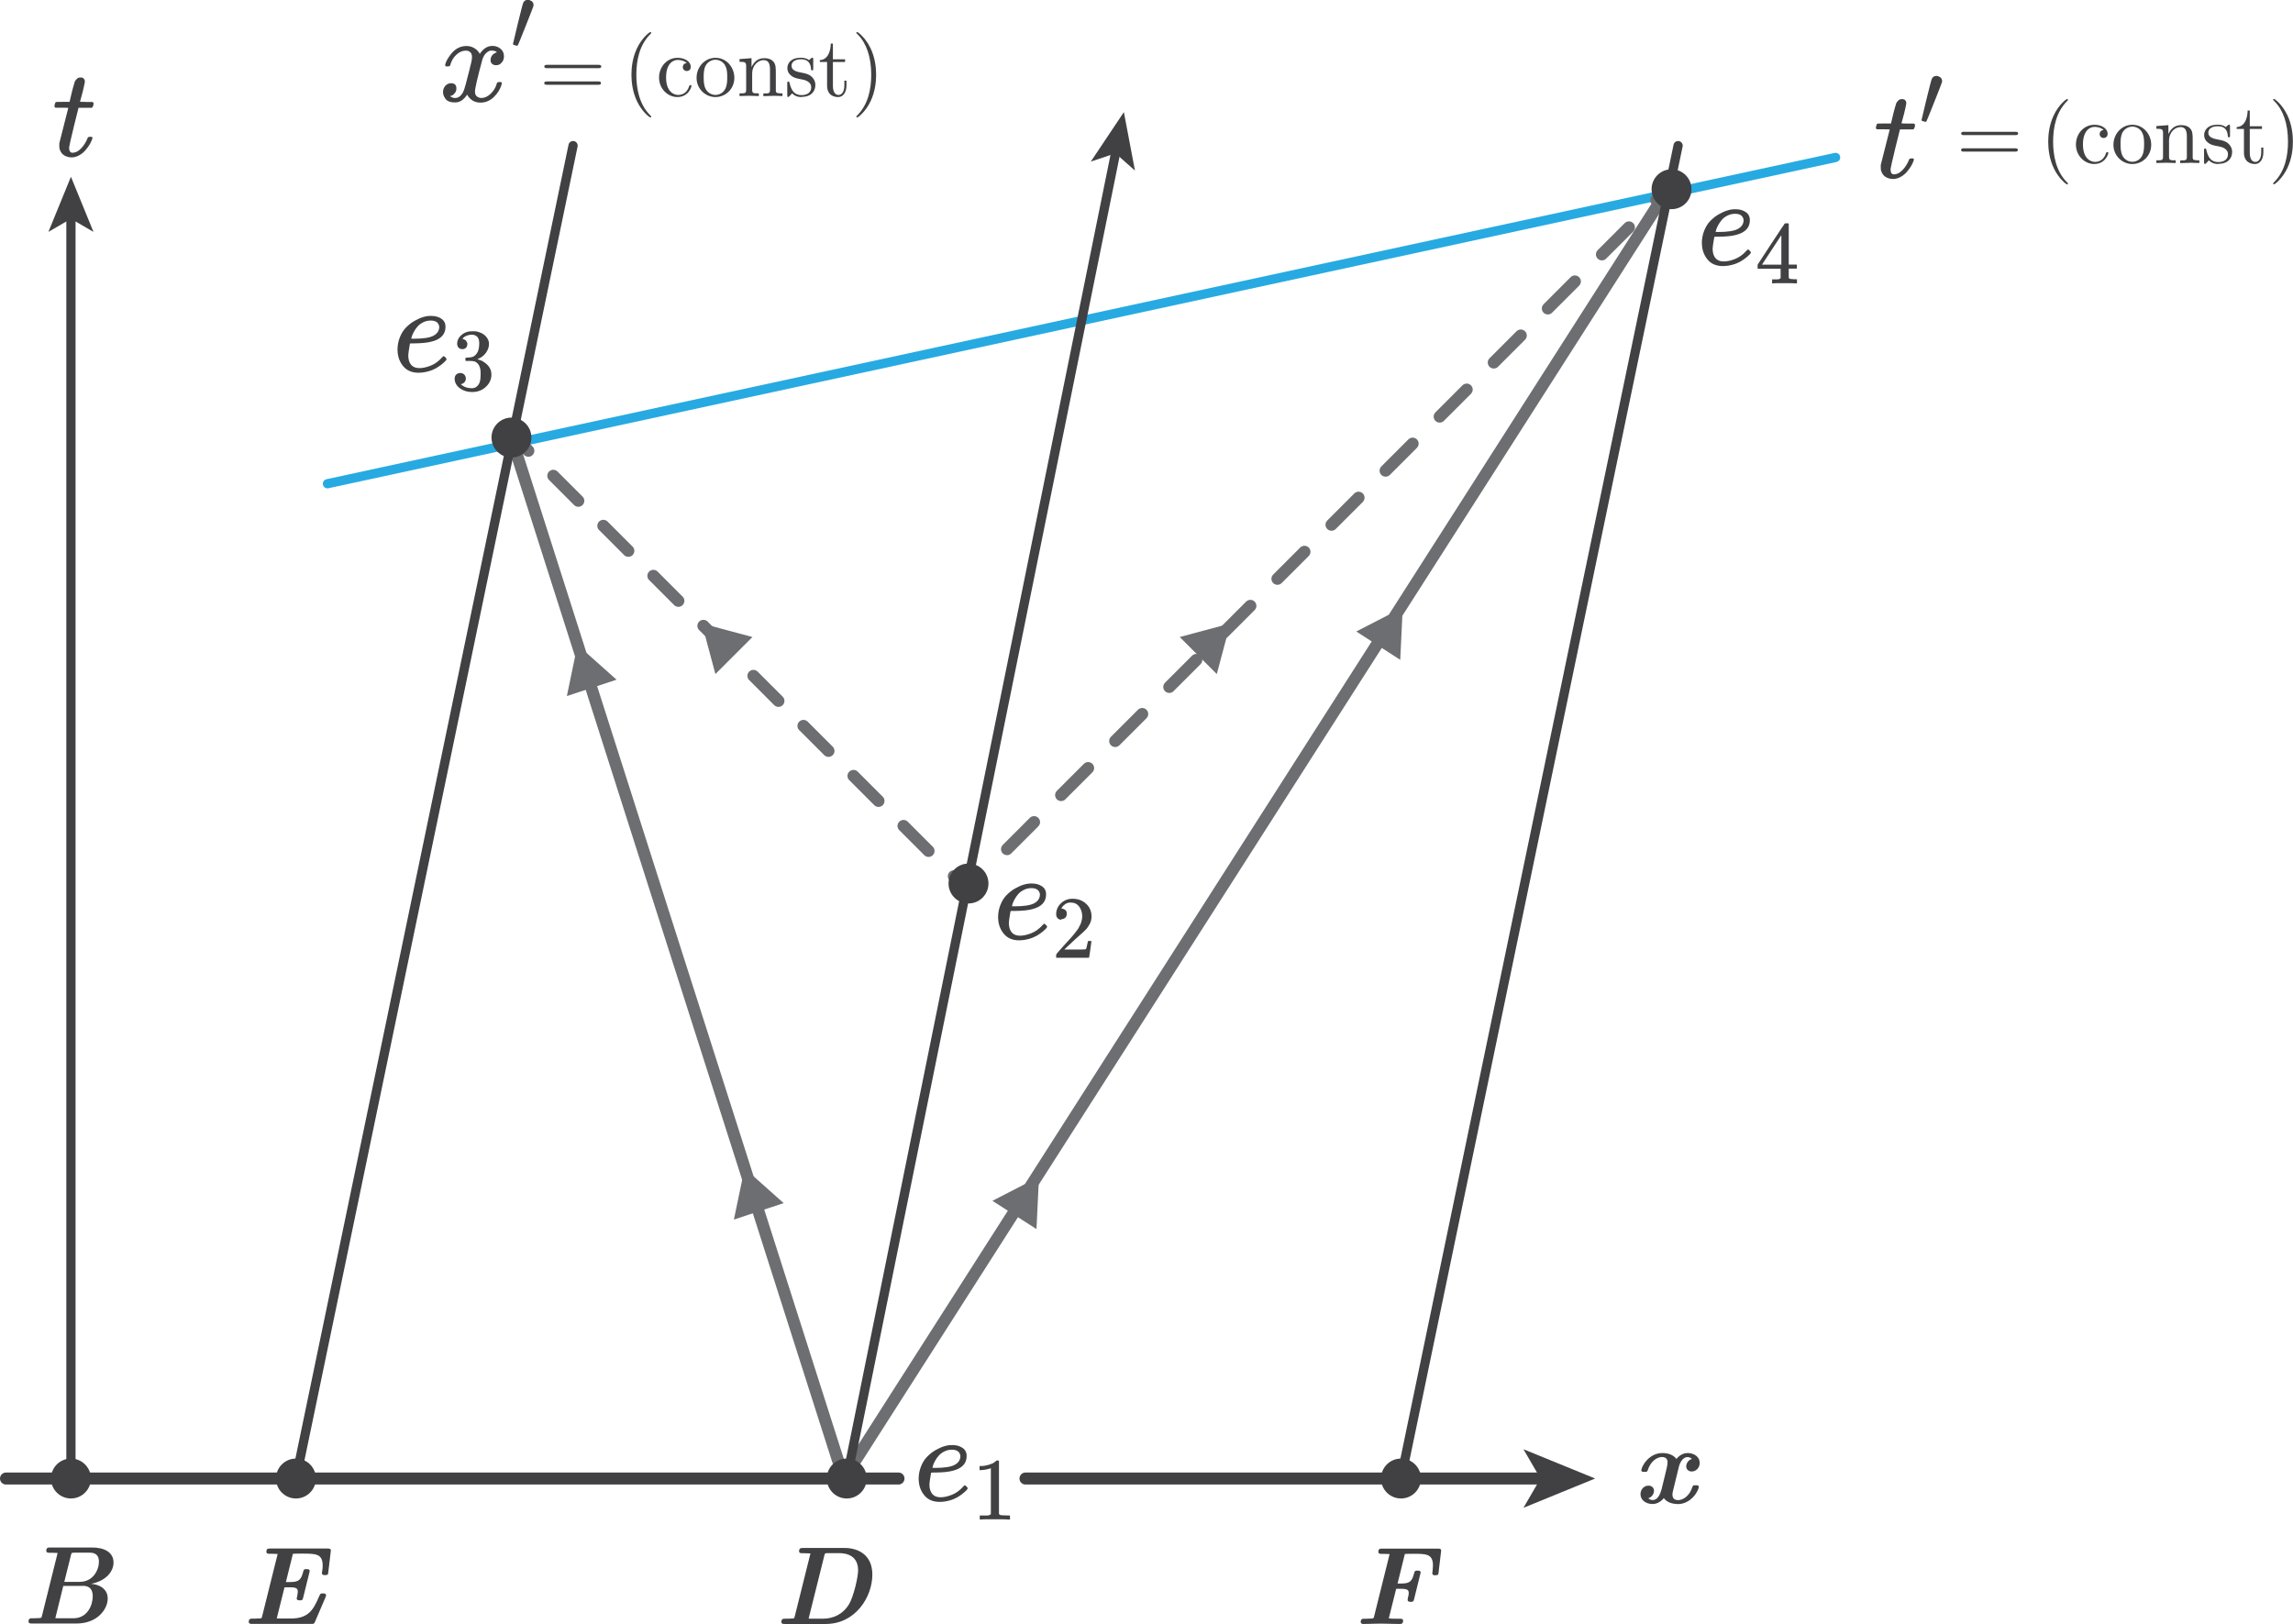 <?xml version="1.0" encoding="UTF-8"?>
<svg id="Layer_2" data-name="Layer 2" xmlns="http://www.w3.org/2000/svg" viewBox="0 0 248.24 175.85">
  <defs>
    <style>
      .cls-1 {
        stroke: #27aae1;
      }

      .cls-1, .cls-2, .cls-3, .cls-4, .cls-5, .cls-6 {
        fill: none;
        stroke-linecap: round;
        stroke-linejoin: round;
      }

      .cls-7 {
        fill: #414042;
      }

      .cls-7, .cls-8 {
        stroke-width: 0px;
      }

      .cls-2, .cls-6 {
        stroke: #414042;
      }

      .cls-3, .cls-4, .cls-5 {
        stroke: #6d6e71;
      }

      .cls-3, .cls-4, .cls-5, .cls-6 {
        stroke-width: 1.3px;
      }

      .cls-4 {
        stroke-dasharray: 0 0 4.14 4.14;
      }

      .cls-5 {
        stroke-dasharray: 0 0 3.83 3.83;
      }

      .cls-8 {
        fill: #6d6e71;
      }
    </style>
  </defs>
  <g id="Layer_3" data-name="Layer 3">
    <line class="cls-1" x1="35.45" y1="52.38" x2="198.72" y2="17.05"/>
    <g>
      <line class="cls-2" x1="7.68" y1="160.1" x2="7.68" y2="23.37"/>
      <polygon class="cls-7" points="7.68 19.14 10.12 25.11 7.68 23.69 5.24 25.11 7.68 19.14"/>
    </g>
    <polygon class="cls-8" points="80.61 126.51 79.45 132.06 84.84 130.28 80.61 126.51"/>
    <polygon class="cls-8" points="112.48 127.43 107.44 130.03 112.21 133.09 112.48 127.43"/>
    <polygon class="cls-8" points="151.86 65.79 146.83 68.38 151.59 71.45 151.86 65.79"/>
    <polygon class="cls-8" points="62.52 69.83 61.37 75.37 66.75 73.6 62.52 69.83"/>
    <polyline class="cls-3" points="55.37 47.38 91.35 160.1 180.71 20.26"/>
    <g>
      <line class="cls-3" x1="55.78" y1="47.4" x2="57.2" y2="48.81"/>
      <line class="cls-5" x1="59.9" y1="51.52" x2="101.91" y2="93.53"/>
      <polyline class="cls-3" points="103.26 94.88 104.68 96.3 106.09 94.88"/>
      <line class="cls-4" x1="109.02" y1="91.95" x2="177.83" y2="23.14"/>
      <line class="cls-3" x1="179.3" y1="21.67" x2="180.71" y2="20.26"/>
    </g>
    <circle class="cls-7" cx="104.85" cy="95.67" r="2.16"/>
    <polygon class="cls-8" points="75.98 67.51 77.45 72.99 81.46 68.98 75.98 67.51"/>
    <polygon class="cls-8" points="133.19 67.51 127.72 68.98 131.73 72.99 133.19 67.51"/>
    <path class="cls-7" d="M8.27,175.8H3.47c-.18,0-.38,0-.38-.22,0-.35.22-.35.42-.35h.26c.14,0,.34-.01.48-.02.22-.01.23-.02.28-.19l1.71-6.86c-.14-.01-.46-.02-.59-.02h-.26c-.18,0-.38,0-.38-.22,0-.35.22-.35.42-.35h4.56c1.26,0,2.3.49,2.3,1.63,0,.95-.79,1.99-2.43,2.3.96.08,1.8.58,1.8,1.6,0,1.13-1.1,2.7-3.38,2.7ZM8.94,171.73h-2.09l-.86,3.49c.08.01.17.01.28.01h1.69c1.51,0,2.08-1.43,2.08-2.38,0-1.13-.82-1.13-1.09-1.13ZM9.7,168.13h-1.57c-.37,0-.38.01-.43.19l-.74,2.97h1.67c1.43,0,2.08-1.27,2.08-2.18,0-.98-.76-.98-1-.98Z"/>
    <g>
      <path id="MJX-143-TEX-I-1D465" class="cls-7" d="M48.19,7.06c.06-.38.31-.82.73-1.32.43-.5.95-.75,1.57-.76.32,0,.61.08.87.24s.46.37.58.61c.38-.57.84-.86,1.37-.86.33,0,.62.1.87.3s.37.47.38.8c0,.26-.06.48-.19.64-.13.16-.25.26-.37.3s-.22.05-.31.05c-.17,0-.31-.05-.42-.15s-.16-.23-.16-.39c0-.42.23-.7.68-.86-.1-.12-.28-.18-.54-.18-.12,0-.2,0-.26.03-.34.14-.6.44-.76.9-.54,2-.81,3.17-.81,3.5,0,.25.07.43.22.54s.3.16.48.16c.33,0,.67-.15.99-.45s.55-.67.67-1.1c.03-.09.05-.14.08-.15s.1-.02.22-.03h.05c.14,0,.2.04.2.11,0,0,0,.06-.03.15-.14.52-.43.97-.84,1.37-.42.4-.9.6-1.45.6-.63,0-1.11-.29-1.44-.86-.37.56-.8.84-1.28.84h-.08c-.44,0-.76-.12-.95-.35-.19-.24-.29-.48-.3-.75,0-.29.09-.52.26-.71.17-.18.38-.27.61-.27.39,0,.58.19.58.57,0,.18-.05.34-.16.48s-.21.23-.31.27-.16.07-.18.07h-.04s.03.04.08.07.13.06.22.1.18.05.26.04c.33,0,.61-.2.84-.61.08-.14.19-.45.31-.92.13-.47.25-.96.38-1.47.13-.51.2-.81.22-.9.05-.24.07-.42.07-.53,0-.25-.07-.43-.2-.54s-.29-.16-.46-.16c-.36,0-.7.14-1.02.43-.32.29-.54.66-.67,1.11-.02.08-.04.13-.07.14s-.1.02-.22.03h-.19c-.05-.05-.08-.1-.08-.15Z"/>
      <path id="MJX-143-TEX-N-2032" class="cls-7" d="M56,4.96s-.12-.02-.26-.06-.2-.08-.21-.12c0-.04.18-.79.53-2.23.35-1.44.55-2.19.59-2.26.1-.2.26-.31.5-.31.13,0,.26.05.4.14s.21.24.21.42c0,.03,0,.08-.02.14,0,.04-.28.76-.83,2.14-.55,1.38-.83,2.08-.85,2.09s-.04.02-.05.02Z"/>
    </g>
    <g>
      <path id="MJX-143-TEX-I-1D461" class="cls-7" d="M203.18,14c-.06-.06-.1-.11-.1-.14,0-.04.01-.11.04-.22s.05-.17.07-.19c.02-.05.06-.07.12-.07s.29,0,.69-.01h.72l.26-1.09c.03-.1.06-.23.1-.39s.07-.28.1-.35.05-.16.08-.27.06-.19.11-.23.09-.1.14-.16.11-.1.19-.12.16-.03.24-.03c.16,0,.28.06.34.15.06.09.1.18.1.26,0,.06-.04.28-.12.64s-.17.72-.27,1.07l-.14.5s.23.03.68.03h.69c.06.06.1.11.1.15,0,.2-.06.36-.18.48h-1.45l-.49,1.97c-.35,1.45-.53,2.23-.53,2.33,0,.38.12.57.37.57.32,0,.62-.15.92-.46.3-.31.54-.69.72-1.14.02-.05.04-.09.07-.1s.1-.02.2-.03h.05c.14,0,.2.04.2.11,0,.03-.01.08-.04.16-.05.14-.13.32-.24.52s-.27.41-.46.64c-.19.23-.42.42-.69.57-.27.15-.55.23-.83.23s-.53-.07-.77-.2-.42-.37-.53-.71c-.02-.07-.03-.19-.03-.37v-.24l.48-1.9c.32-1.28.48-1.92.49-1.93,0-.02-.23-.03-.69-.03h-.69Z"/>
      <path id="MJX-143-TEX-N-2032-2" data-name="MJX-143-TEX-N-2032" class="cls-7" d="M208.49,13.2s-.12-.02-.26-.06-.2-.08-.21-.12c0-.04.18-.79.53-2.23.35-1.44.55-2.19.59-2.26.1-.2.26-.31.5-.31.13,0,.26.05.4.14s.21.24.21.42c0,.03,0,.08-.02.14,0,.04-.28.76-.83,2.14-.55,1.38-.83,2.08-.85,2.09s-.04.02-.05.02Z"/>
    </g>
    <path id="MJX-143-TEX-I-1D461-2" data-name="MJX-143-TEX-I-1D461" class="cls-7" d="M5.99,11.66c-.06-.06-.1-.11-.1-.14,0-.04.01-.11.04-.22s.05-.17.07-.19c.02-.05.06-.07.12-.07s.29,0,.69-.01h.72l.26-1.09c.03-.1.06-.23.1-.39s.07-.28.1-.35.05-.16.08-.27.06-.19.11-.23.09-.1.14-.16.11-.1.19-.12.16-.03.24-.03c.16,0,.28.06.34.15.06.09.1.18.1.26,0,.06-.04.28-.12.64s-.17.72-.27,1.07l-.14.5s.23.03.68.03h.69c.06.06.1.11.1.15,0,.2-.06.36-.18.48h-1.45l-.49,1.97c-.35,1.45-.53,2.23-.53,2.33,0,.38.12.57.37.57.32,0,.62-.15.92-.46.3-.31.54-.69.72-1.14.02-.05.04-.09.07-.1s.1-.02.2-.03h.05c.14,0,.2.04.2.11,0,.03-.01.08-.04.16-.05.14-.13.32-.24.52s-.27.41-.46.64c-.19.23-.42.42-.69.57-.27.15-.55.23-.83.23s-.53-.07-.77-.2-.42-.37-.53-.71c-.02-.07-.03-.19-.03-.37v-.24l.48-1.9c.32-1.28.48-1.92.49-1.93,0-.02-.23-.03-.69-.03h-.69Z"/>
    <path class="cls-7" d="M181.63,162.86c-.66,0-1.22-.23-1.5-.64-.19.23-.61.64-1.22.64-.73,0-1.31-.43-1.31-1.06,0-.55.41-.93.86-.93.37,0,.6.25.6.55,0,.05,0,.59-.61.82.18.19.44.19.48.19.49,0,.79-.54.96-1.2l.38-1.56c.11-.43.26-1.05.26-1.31,0-.13,0-.59-.61-.59-.48,0-1.22.41-1.54,1.44-.06.17-.11.17-.35.17-.18,0-.34,0-.34-.17,0-.38.79-1.87,2.28-1.87.71,0,1.24.25,1.51.64.48-.56.95-.64,1.22-.64.71,0,1.31.42,1.31,1.06,0,.56-.42.94-.86.94-.37,0-.6-.25-.6-.55,0-.05,0-.59.61-.82-.19-.19-.43-.19-.49-.19-.48,0-.82.61-.92,1.07l-.65,2.66c-.04.14-.04.26-.04.34,0,.12,0,.59.61.59.52,0,1.24-.43,1.55-1.44.06-.17.11-.17.35-.17.18,0,.34,0,.34.17,0,.38-.79,1.87-2.29,1.87Z"/>
    <g>
      <line class="cls-2" x1="91.67" y1="160.1" x2="120.83" y2="16.29"/>
      <polygon class="cls-7" points="121.67 12.14 122.87 18.47 120.76 16.6 118.09 17.5 121.67 12.14"/>
    </g>
    <g>
      <line class="cls-6" x1="111.02" y1="160.1" x2="167.18" y2="160.1"/>
      <polygon class="cls-7" points="172.69 160.1 164.93 163.27 166.77 160.1 164.93 156.93 172.69 160.1"/>
    </g>
    <line class="cls-2" x1="151.67" y1="160.1" x2="181.67" y2="15.77"/>
    <line class="cls-2" x1="32.04" y1="160.1" x2="62.04" y2="15.77"/>
    <circle class="cls-7" cx="32.04" cy="160.1" r="2.16"/>
    <circle class="cls-7" cx="7.68" cy="160.1" r="2.16"/>
    <circle class="cls-7" cx="55.37" cy="47.38" r="2.16"/>
    <circle class="cls-7" cx="91.67" cy="160.1" r="2.16"/>
    <circle class="cls-7" cx="151.67" cy="160.1" r="2.16"/>
    <circle class="cls-7" cx="180.96" cy="20.49" r="2.16"/>
    <g>
      <path id="MJX-143-TEX-I-1D452" class="cls-7" d="M99.45,160.2c0-.52.09-.99.26-1.41.17-.43.39-.78.67-1.06s.57-.52.91-.71.65-.33.95-.42.58-.13.86-.12h.04c.41,0,.76.1,1.06.3s.45.49.45.88c0,.81-.5,1.35-1.51,1.6-.44.12-1.05.18-1.82.19-.33,0-.51,0-.52.03,0,.02-.03.18-.08.48s-.09.56-.1.79c0,.43.1.76.29,1s.48.37.86.38.8-.08,1.26-.26c.46-.18.88-.48,1.25-.9.08-.09.14-.14.16-.14.04,0,.1.04.18.12s.13.14.14.19-.03.12-.12.22-.23.22-.41.37c-.18.14-.39.29-.62.42s-.52.25-.86.34-.68.14-1.03.14c-.71,0-1.27-.24-1.66-.72-.39-.48-.59-1.05-.6-1.71ZM103.98,157.69c-.05-.47-.36-.71-.92-.71-.3,0-.57.06-.83.19-.25.13-.46.28-.61.46s-.29.37-.39.56-.18.35-.22.49-.06.22-.07.26c0,0,.09.01.27.01,1.02,0,1.74-.11,2.14-.33s.62-.53.62-.94Z"/>
      <path id="MJX-143-TEX-N-31" class="cls-7" d="M107.29,158.97l-.12.05c-.09.03-.22.06-.38.1s-.35.05-.56.07h-.18v-.44h.18c.3-.01.58-.06.83-.14s.44-.16.54-.23.19-.14.27-.21c.01-.02.05-.03.12-.03.06,0,.11.02.16.06v5.75c.05.04.09.07.12.09s.11.03.23.04.32.02.59.02h.25v.44h-.11c-.13-.02-.64-.03-1.53-.03s-1.37,0-1.51.03h-.12v-.44h.61c.1,0,.18,0,.24,0s.11-.02.15-.03.07-.02.08-.02.03-.02.06-.05.05-.04.06-.04v-4.96Z"/>
    </g>
    <g>
      <path id="MJX-143-TEX-I-1D452-2" data-name="MJX-143-TEX-I-1D452" class="cls-7" d="M108.05,99.39c0-.52.09-.99.26-1.41.17-.43.39-.78.67-1.06s.57-.52.91-.71.65-.33.95-.42.58-.13.86-.12h.04c.41,0,.76.1,1.06.3s.45.49.45.88c0,.81-.5,1.35-1.51,1.6-.44.12-1.05.18-1.82.19-.33,0-.51,0-.52.03,0,.02-.03.18-.08.48s-.09.56-.1.79c0,.43.1.76.29,1s.48.37.86.38.8-.08,1.26-.26c.46-.18.88-.48,1.25-.9.08-.09.14-.14.16-.14.04,0,.1.04.18.12s.13.14.14.19-.03.12-.12.22-.23.22-.41.37c-.18.14-.39.29-.62.42s-.52.25-.86.34-.68.14-1.03.14c-.71,0-1.27-.24-1.66-.72-.39-.48-.59-1.05-.6-1.71ZM112.59,96.88c-.05-.47-.36-.71-.92-.71-.3,0-.57.06-.83.19-.25.13-.46.28-.61.46s-.29.37-.39.56-.18.35-.22.49-.06.22-.07.26c0,0,.09.01.27.01,1.02,0,1.74-.11,2.14-.33s.62-.53.62-.94Z"/>
      <path id="MJX-143-TEX-N-32" class="cls-7" d="M114.9,99.59c-.17,0-.31-.06-.41-.17-.1-.12-.15-.26-.15-.42,0-.45.17-.85.51-1.18.34-.33.76-.5,1.27-.5.58,0,1.07.18,1.46.54s.59.82.59,1.39c0,.28-.06.54-.19.79s-.28.47-.46.65-.44.42-.77.71c-.23.2-.55.49-.96.88l-.57.54h.73c1,0,1.54,0,1.6-.04.04-.01.12-.3.23-.85v-.03h.38v.03s-.05.31-.12.87c-.08.56-.12.86-.14.88v.03h-3.56v-.3s.02-.09.06-.14.13-.16.29-.34c.19-.2.35-.38.48-.54.06-.06.17-.18.33-.36s.27-.29.33-.36.15-.17.28-.32c.13-.15.22-.26.27-.33.05-.07.12-.17.22-.29s.16-.22.2-.31.09-.18.14-.28.1-.2.12-.31.05-.2.07-.29.03-.2.03-.32c0-.4-.11-.75-.33-1.05s-.53-.44-.93-.44c-.21,0-.4.05-.56.16s-.27.21-.34.32-.1.16-.1.18c0,0,.02,0,.05,0,.12,0,.23.04.36.13s.18.24.18.44c0,.16-.05.29-.15.4s-.25.17-.43.17Z"/>
    </g>
    <g>
      <path id="MJX-143-TEX-I-1D452-3" data-name="MJX-143-TEX-I-1D452" class="cls-7" d="M43.03,37.93c0-.52.09-.99.26-1.41.17-.43.39-.78.67-1.06s.57-.52.91-.71.65-.33.95-.42.58-.13.86-.12h.04c.41,0,.76.1,1.06.3s.45.49.45.88c0,.81-.5,1.35-1.51,1.6-.44.12-1.05.18-1.82.19-.33,0-.51,0-.52.03,0,.02-.03.18-.08.48s-.09.56-.1.79c0,.43.1.76.29,1s.48.37.86.38.8-.08,1.26-.26c.46-.18.88-.48,1.25-.9.08-.09.14-.14.16-.14.04,0,.1.04.18.12s.13.14.14.19-.03.12-.12.22-.23.22-.41.37c-.18.14-.39.29-.62.42s-.52.25-.86.34-.68.14-1.03.14c-.71,0-1.27-.24-1.66-.72-.39-.48-.59-1.05-.6-1.71ZM47.56,35.42c-.05-.47-.36-.71-.92-.71-.3,0-.57.06-.83.19-.25.13-.46.28-.61.46s-.29.37-.39.56-.18.35-.22.49-.06.22-.07.26c0,0,.09.01.27.01,1.02,0,1.74-.11,2.14-.33s.62-.53.62-.94Z"/>
      <path id="MJX-143-TEX-N-33" class="cls-7" d="M50.04,37.8c-.17,0-.31-.05-.4-.16s-.15-.25-.15-.42c0-.35.15-.67.46-.94s.68-.41,1.11-.41c.22,0,.36,0,.42,0,.47.08.83.25,1.08.51s.38.55.38.85c0,.33-.11.66-.33.97s-.52.54-.9.68l-.03.02s.03.02.09.03.15.04.28.09.25.11.36.2c.52.34.79.79.79,1.34,0,.51-.2.95-.59,1.32-.4.38-.9.57-1.51.57-.51,0-.95-.14-1.32-.41-.37-.28-.56-.62-.56-1.05,0-.18.06-.32.17-.43s.26-.17.43-.17c.18,0,.33.06.44.17s.17.26.17.43c0,.07,0,.13-.03.19s-.04.11-.07.15-.06.08-.11.12-.08.06-.12.08-.06.03-.1.04c-.03,0-.06.02-.08.03h-.04c.33.3.72.44,1.19.44.35,0,.62-.17.8-.51.11-.21.16-.53.16-.97v-.19c0-.61-.2-1.01-.61-1.22-.1-.04-.29-.06-.59-.07h-.4s-.03-.03-.03-.03c-.01-.02-.02-.07-.02-.15,0-.12.03-.17.08-.17.18,0,.36-.02.56-.05.22-.03.42-.17.59-.4s.27-.59.27-1.07v-.08c0-.36-.11-.62-.34-.76-.14-.09-.29-.13-.45-.13-.2,0-.39.04-.57.11s-.29.14-.36.22-.11.12-.11.12h.03s.04.01.08.02.06.02.1.05.07.05.12.07.08.05.1.11.04.1.08.14.04.11.03.19c0,.14-.04.27-.13.37s-.23.17-.43.17Z"/>
    </g>
    <g>
      <path id="MJX-143-TEX-I-1D452-4" data-name="MJX-143-TEX-I-1D452" class="cls-7" d="M184.24,26.38c0-.52.09-.99.26-1.41.17-.43.39-.78.67-1.06s.57-.52.91-.71.65-.33.95-.42.58-.13.86-.12h.04c.41,0,.76.1,1.06.3s.45.49.45.88c0,.81-.5,1.35-1.51,1.6-.44.12-1.05.18-1.82.19-.33,0-.51,0-.52.03,0,.02-.03.18-.08.48s-.09.56-.1.79c0,.43.1.76.29,1s.48.37.86.38.8-.08,1.26-.26c.46-.18.88-.48,1.25-.9.08-.09.14-.14.16-.14.04,0,.1.04.18.12s.13.14.14.19-.03.12-.12.22-.23.22-.41.37c-.18.14-.39.29-.62.42s-.52.25-.86.34-.68.14-1.03.14c-.71,0-1.27-.24-1.66-.72-.39-.48-.59-1.05-.6-1.71ZM188.77,23.86c-.05-.47-.36-.71-.92-.71-.3,0-.57.06-.83.19-.25.13-.46.28-.61.46s-.29.37-.39.56-.18.35-.22.49-.06.22-.07.26c0,0,.09.01.27.01,1.02,0,1.74-.11,2.14-.33s.62-.53.62-.94Z"/>
      <path id="MJX-143-TEX-N-34" class="cls-7" d="M194.47,30.69c-.12-.02-.53-.03-1.24-.03s-1.17,0-1.29.03h-.09v-.44h.56s.1,0,.16-.02.11-.03.13-.05.05-.04.07-.08c0-.01,0-.19,0-.52v-.48h-2.49v-.44l1.45-2.22c.98-1.48,1.47-2.23,1.49-2.24.01-.01.08-.02.2-.02h.17l.06.06v4.41h.88v.44h-.88v.95s.02.08.06.12c.05.04.23.07.55.08h.28v.44h-.09ZM192.85,28.67v-3.21l-2.1,3.2h1.05s1.06,0,1.06,0Z"/>
    </g>
    <line class="cls-6" x1=".65" y1="160.1" x2="97.27" y2="160.1"/>
    <path class="cls-7" d="M35.23,172.98l-1.14,2.66c-.08.2-.14.2-.4.2h-6.38c-.18,0-.38,0-.38-.22,0-.35.22-.35.42-.35h.26c.14,0,.34-.01.48-.02.22-.01.23-.02.28-.19l1.69-6.79c-.07,0-.47-.02-.59-.02h-.26c-.17,0-.37,0-.37-.22,0-.35.2-.35.41-.35h6.19c.17,0,.36,0,.38.2l-.28,2.37c-.02.23-.04.31-.35.31-.12,0-.34,0-.34-.23,0-.05.02-.2.04-.25.04-.31.04-.35.04-.58,0-1.27-.78-1.27-2.24-1.27-.32,0-.82,0-.98.02l-.76,3.06h.5c.95,0,1.16-.3,1.38-1.14.06-.23.1-.26.36-.26.12,0,.34,0,.34.22,0,.04-.01.07-.04.16l-.67,2.71c-.07.29-.16.29-.36.29-.12,0-.34,0-.34-.22,0,0,.01-.08.04-.17.05-.22.08-.46.08-.54,0-.36-.17-.48-.83-.48h-.61l-.84,3.37c.08.01.17.01.28.01h1.2c1.96,0,2.47-.92,3.11-2.4.14-.31.14-.32.41-.32.12,0,.34,0,.34.22,0,.07-.04.14-.06.2Z"/>
    <path class="cls-7" d="M89.38,175.85h-4.41c-.18,0-.38,0-.38-.22,0-.35.22-.35.42-.35h.26c.14,0,.34-.01.48-.02.22-.01.23-.02.28-.19l1.71-6.86c-.14-.01-.46-.02-.59-.02h-.26c-.18,0-.38,0-.38-.22,0-.35.22-.35.42-.35h4.51c1.49,0,3,.76,3,2.88,0,2.42-1.82,5.35-5.05,5.35ZM90.83,168.18h-1.14c-.37,0-.38.01-.43.19l-1.72,6.9c.08.01.17.01.28.01h1.25c1.2,0,2.2-.53,2.82-1.52.55-.9,1.01-3.06,1.01-3.71,0-1.58-1.21-1.87-2.06-1.87Z"/>
    <path class="cls-7" d="M155.4,170.58c-.12,0-.34,0-.34-.23,0,0,0-.05.02-.14.02-.22.05-.5.05-.71,0-1.25-.77-1.25-2.12-1.25-.31,0-.76,0-.92.02l-.79,3.2h.43c.95,0,1.15-.3,1.37-1.14.06-.23.1-.26.36-.26.12,0,.34,0,.34.22,0,.04-.01.07-.04.16l-.67,2.71c-.07.29-.16.29-.36.29-.12,0-.34,0-.34-.22,0-.04.02-.13.02-.17.06-.19.1-.43.1-.55,0-.32-.12-.47-.82-.47h-.54l-.8,3.2c.29.04.31.04.74.04h.43c.17,0,.38,0,.38.22,0,.35-.23.35-.37.35-.68,0-1.4-.04-2.1-.04-.61,0-1.25.04-1.86.04-.13,0-.26-.06-.26-.22,0-.35.22-.35.42-.35h.26c.14,0,.34-.01.48-.02.22-.01.23-.02.28-.19l1.69-6.79c-.07,0-.47-.02-.59-.02h-.26c-.17,0-.37,0-.37-.22,0-.35.2-.35.41-.35h6.01c.17,0,.36,0,.38.2l-.28,2.37c-.02.23-.04.31-.35.31Z"/>
    <g>
      <path class="cls-7" d="M64.76,7.38h-5.52c-.14,0-.31,0-.31-.18s.18-.18.31-.18h5.54c.13,0,.31,0,.31.18s-.18.18-.31.18ZM64.77,9.18h-5.54c-.13,0-.31,0-.31-.18s.18-.18.31-.18h5.52c.14,0,.31,0,.31.18s-.18.18-.31.18Z"/>
      <path class="cls-7" d="M70.41,12.72c-.09,0-.89-.6-1.44-1.74-.51-1.05-.61-2.17-.61-2.89,0-.78.11-1.8.58-2.82.55-1.18,1.38-1.8,1.47-1.8.06,0,.09.03.09.09,0,.03,0,.05-.12.16-1.14,1.16-1.49,2.77-1.49,4.38,0,1.42.3,3.16,1.45,4.33.16.16.16.18.16.2,0,.06-.04.09-.09.09Z"/>
      <path class="cls-7" d="M73.34,10.51c-1.07,0-1.99-.92-1.99-2.1s.85-2.15,2.01-2.15c.71,0,1.42.36,1.42.99,0,.28-.19.44-.43.44-.26,0-.43-.19-.43-.43,0-.12.06-.4.43-.43-.32-.33-.91-.34-.99-.34-.49,0-1.25.39-1.25,1.9s.81,1.89,1.3,1.89c.34,0,.94-.11,1.21-.97.02-.06.04-.09.12-.09.03,0,.12,0,.12.09s-.3,1.2-1.54,1.2Z"/>
      <path class="cls-7" d="M77.45,10.51c-1.08,0-2.04-.89-2.04-2.08s.9-2.17,2.05-2.17,2.04.98,2.04,2.17-.93,2.08-2.05,2.08ZM78.5,7.07c-.24-.4-.64-.6-1.05-.6-.37,0-.8.19-1.05.62-.22.41-.22.91-.22,1.27,0,.33,0,.9.23,1.3.25.43.66.62,1.05.62.46,0,.87-.27,1.07-.68.2-.41.2-.91.2-1.24,0-.35,0-.89-.24-1.29Z"/>
      <path class="cls-7" d="M83.69,10.38l-1.05.03v-.29c.62,0,.72,0,.72-.42v-2.16c0-.53-.1-1.03-.68-1.03s-1.25.52-1.25,1.48v1.7c0,.42.1.42.72.42v.29l-1.04-.03-1.05.03v-.29c.62,0,.72,0,.72-.42v-2.48c0-.45-.07-.52-.72-.52v-.29l1.3-.1v.97c.26-.57.69-.97,1.37-.97.54,0,.84.19.97.34.29.33.29.62.29,1.42v1.77c0,.28.24.28.72.28v.29l-1.04-.03Z"/>
      <path class="cls-7" d="M86.77,10.51c-.19,0-.61,0-1.02-.4-.17.18-.17.19-.19.21-.18.18-.18.18-.23.18-.1,0-.1-.06-.1-.22v-1.22c0-.17,0-.23.12-.23.09,0,.1.04.13.16.18.79.51,1.31,1.29,1.31.72,0,1.05-.37,1.05-.84,0-.67-.76-.81-.96-.85-.67-.13-.93-.18-1.22-.43-.25-.2-.4-.46-.4-.79,0-.52.35-1.14,1.48-1.14.14,0,.52,0,.87.26.04-.03.13-.11.16-.15.12-.11.14-.11.19-.11.1,0,.1.06.1.22v.93c0,.18,0,.22-.12.22,0,0-.1,0-.11-.08-.02-.29-.06-1.12-1.08-1.12-.8,0-1.04.38-1.04.7,0,.54.62.66,1.14.76.39.07.75.15,1.05.44.11.11.39.39.39.88,0,.67-.43,1.29-1.49,1.29Z"/>
      <path class="cls-7" d="M90.73,10.51c-.33,0-1.19-.11-1.19-1.25v-2.55h-.79v-.2c.91-.04,1.18-1.03,1.19-1.79h.23v1.7h1.32v.29h-1.32v2.57c0,.16,0,1,.62,1,.34,0,.62-.35.62-1.04v-.51h.23v.53c0,.59-.26,1.25-.92,1.25Z"/>
      <path class="cls-7" d="M94.27,10.92c-.55,1.18-1.38,1.8-1.47,1.8-.06,0-.09-.04-.09-.09,0-.03,0-.05.12-.16,1.15-1.17,1.49-2.79,1.49-4.38,0-1.93-.53-3.41-1.43-4.32-.18-.17-.18-.19-.18-.21,0-.06.04-.09.09-.09.09,0,.89.6,1.44,1.74.51,1.05.61,2.17.61,2.89,0,.78-.11,1.8-.58,2.82Z"/>
    </g>
    <g>
      <path class="cls-7" d="M218.15,14.63h-5.52c-.14,0-.31,0-.31-.18s.18-.18.31-.18h5.54c.13,0,.31,0,.31.18s-.18.18-.31.18ZM218.16,16.42h-5.54c-.13,0-.31,0-.31-.18s.18-.18.31-.18h5.52c.14,0,.31,0,.31.18s-.18.18-.31.18Z"/>
      <path class="cls-7" d="M223.79,19.97c-.09,0-.89-.6-1.44-1.74-.51-1.05-.61-2.17-.61-2.89,0-.78.11-1.8.58-2.82.55-1.18,1.38-1.8,1.47-1.8.06,0,.09.03.09.09,0,.03,0,.05-.12.16-1.14,1.16-1.49,2.77-1.49,4.38,0,1.42.3,3.16,1.45,4.33.16.16.16.18.16.2,0,.06-.04.09-.09.09Z"/>
      <path class="cls-7" d="M226.73,17.76c-1.07,0-1.99-.92-1.99-2.1s.85-2.15,2.01-2.15c.71,0,1.42.36,1.42.99,0,.28-.19.44-.43.44-.26,0-.43-.19-.43-.43,0-.12.06-.4.43-.43-.32-.33-.91-.34-.99-.34-.49,0-1.25.39-1.25,1.9s.81,1.89,1.3,1.89c.34,0,.94-.11,1.21-.97.02-.06.04-.09.12-.09.03,0,.12,0,.12.09s-.3,1.2-1.54,1.2Z"/>
      <path class="cls-7" d="M230.84,17.76c-1.08,0-2.04-.89-2.04-2.08s.9-2.17,2.05-2.17,2.04.98,2.04,2.17-.93,2.08-2.05,2.08ZM231.89,14.31c-.24-.4-.64-.6-1.05-.6-.37,0-.8.19-1.05.62-.22.41-.22.91-.22,1.27,0,.33,0,.9.23,1.3.25.43.66.62,1.05.62.46,0,.87-.27,1.07-.68.2-.41.2-.91.2-1.24,0-.35,0-.89-.24-1.29Z"/>
      <path class="cls-7" d="M237.08,17.63l-1.05.03v-.29c.62,0,.72,0,.72-.42v-2.16c0-.53-.1-1.03-.68-1.03s-1.25.52-1.25,1.48v1.7c0,.42.1.42.72.42v.29l-1.04-.03-1.05.03v-.29c.62,0,.72,0,.72-.42v-2.48c0-.45-.07-.52-.72-.52v-.29l1.3-.1v.97c.26-.57.69-.97,1.37-.97.54,0,.84.19.97.34.29.33.29.62.29,1.42v1.77c0,.28.24.28.72.28v.29l-1.04-.03Z"/>
      <path class="cls-7" d="M240.15,17.76c-.19,0-.61,0-1.02-.4-.17.18-.17.19-.19.21-.18.18-.18.18-.23.18-.1,0-.1-.06-.1-.22v-1.22c0-.17,0-.23.12-.23.09,0,.1.04.13.16.18.79.51,1.31,1.29,1.31.72,0,1.05-.37,1.05-.84,0-.67-.76-.81-.96-.85-.67-.13-.93-.18-1.22-.43-.25-.2-.4-.46-.4-.79,0-.52.35-1.14,1.48-1.14.14,0,.52,0,.87.26.04-.03.13-.11.16-.15.12-.11.14-.11.19-.11.1,0,.1.06.1.22v.93c0,.18,0,.22-.12.22,0,0-.1,0-.11-.08-.02-.29-.06-1.12-1.08-1.12-.8,0-1.04.38-1.04.7,0,.54.62.66,1.14.76.39.07.75.15,1.05.44.11.11.39.39.39.88,0,.67-.43,1.29-1.49,1.29Z"/>
      <path class="cls-7" d="M244.12,17.76c-.33,0-1.19-.11-1.19-1.25v-2.55h-.79v-.2c.91-.04,1.18-1.03,1.19-1.79h.23v1.7h1.32v.29h-1.32v2.57c0,.16,0,1,.62,1,.34,0,.62-.35.62-1.04v-.51h.23v.53c0,.59-.26,1.25-.92,1.25Z"/>
      <path class="cls-7" d="M247.65,18.16c-.55,1.18-1.38,1.8-1.47,1.8-.06,0-.09-.04-.09-.09,0-.03,0-.05.12-.16,1.15-1.17,1.49-2.79,1.49-4.38,0-1.93-.53-3.41-1.43-4.32-.18-.17-.18-.19-.18-.21,0-.06.04-.09.09-.09.09,0,.89.6,1.44,1.74.51,1.05.61,2.17.61,2.89,0,.78-.11,1.8-.58,2.82Z"/>
    </g>
  </g>
</svg>